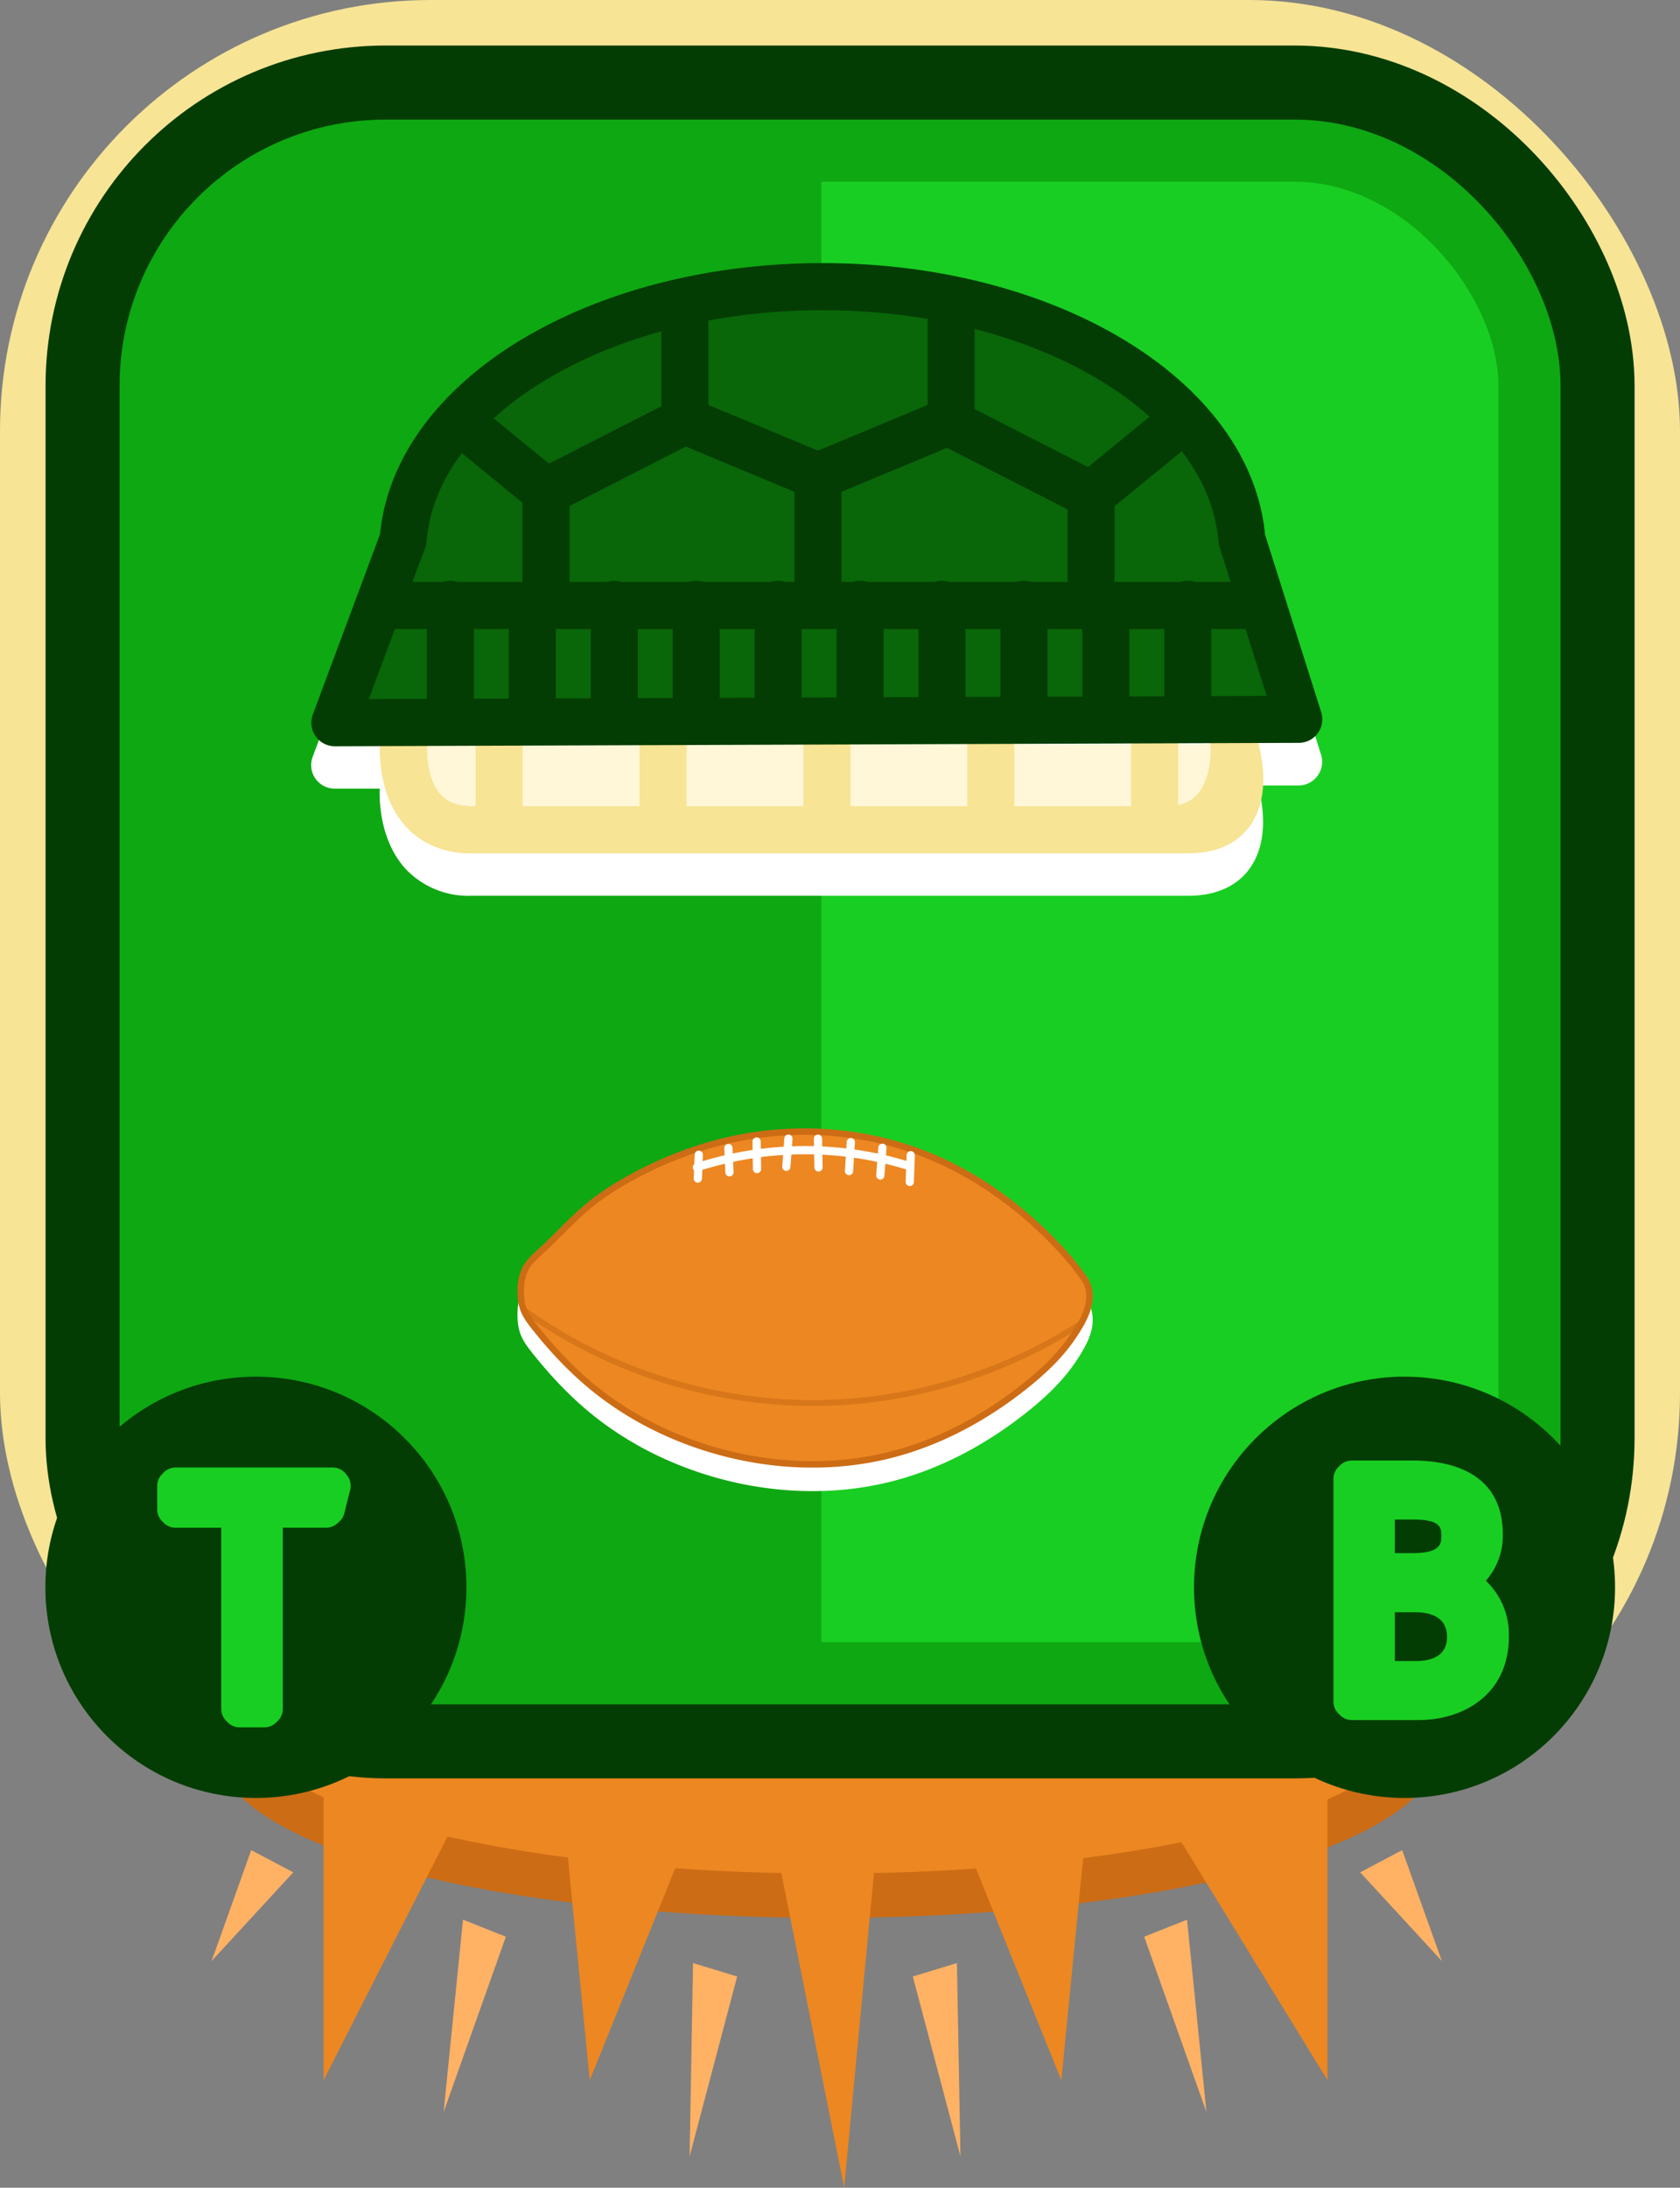 <svg id="Layer_1" data-name="Layer 1" version="1.1" width="285.97" height="372.17" xmlns="http://www.w3.org/2000/svg"><rect width="100%" height="100%" fill="#808080" stroke="none"/><defs id="defs4"><style id="style2">.cls-1{fill:#ed8721}.cls-2{fill:#19ce22}.cls-37{fill:#043d04}.cls-12{fill:#096609}.cls-33,.cls-37{stroke:#043d04}.cls-31,.cls-33,.cls-37{stroke-linecap:round;stroke-linejoin:round}.cls-31{fill:#fff7d7}.cls-33{fill:none}.cls-18{fill:#ffb164}.cls-31{stroke:#f7e494}.cls-31,.cls-33{stroke-width:8.01px}.cls-37{stroke-width:2.53px}</style></defs><rect x="0" y="0" width="285.97" height="310.29" rx="73.32" id="rect345" style="fill:#f7e494"/><ellipse cx="140.93" cy="295.88" rx="100.93" ry="26.62" id="ellipse347" style="fill:#ed8721;stroke:#cc6c15;stroke-width:7.55px;stroke-miterlimit:10"/><rect x="25.64" y="25.63" width="234.71" height="259.02" rx="40" id="rect349" style="fill:none;stroke:#043d04;stroke-width:35.77px;stroke-linecap:round;stroke-linejoin:round"/><rect x="25.64" y="25.63" width="234.71" height="259.02" rx="40" id="rect351" style="fill:#19ce22;stroke:#0ea812;stroke-width:10.57px;stroke-miterlimit:10"/><path id="polyline353" style="fill:#0ea812" transform="translate(-598.13 -303.5)" d="M737.95 330.19v257.96h-71.89l-25.38-8.45-19.03-24.32V359.79l15.86-22.2 28.55-8.46"/><path d="m224.87 128.37-9.56-30.18c-2.44-26-35.39-46.22-75.33-46.22s-72.8 20.21-75.32 46.11l-11.44 30.68a4 4 0 0 0 3.75 5.4h7.66c-.08 2.16.07 8.95 4.47 13.72a14.73 14.73 0 0 0 11.17 4.51h122c5.9 0 9-2.56 10.49-4.7 3.42-4.8 2.1-11.43 1.37-14.06h6.91a4 4 0 0 0 3.22-1.64 4 4 0 0 0 .61-3.62zm-18.83 5.26v.21h-5.54v-.19zm-41.43.15v.06h-16.82zm8 0 19.88-.07v.16h-19.84z" id="path355" style="fill:#fff"/><path class="cls-31" d="M210.07 126.63s1.16 14.53-11.63 14.53H80.32c-12.78 0-11.62-14.53-11.62-14.53" id="path357" style="fill:#fff7d7;stroke:#f7e494;stroke-width:8.01px;stroke-linecap:round;stroke-linejoin:round"/><path class="cls-31" d="M210.07 126.63s5 14.53-7.75 14.53h-122c-12.78 0-11.62-14.53-11.62-14.53" id="path359" style="fill:#fff7d7;stroke:#f7e494;stroke-width:8.01px;stroke-linecap:round;stroke-linejoin:round"/><path class="cls-31" id="line361" style="fill:#fff7d7;stroke:#f7e494;stroke-width:8.01px;stroke-linecap:round;stroke-linejoin:round" d="M112.86 140.38v-23.24"/><path class="cls-31" id="line363" style="fill:#fff7d7;stroke:#f7e494;stroke-width:8.01px;stroke-linecap:round;stroke-linejoin:round" d="M140.76 140.38v-23.24"/><path class="cls-31" id="line365" style="fill:#fff7d7;stroke:#f7e494;stroke-width:8.01px;stroke-linecap:round;stroke-linejoin:round" d="M168.65 140.38v-23.24"/><path class="cls-31" id="line367" style="fill:#fff7d7;stroke:#f7e494;stroke-width:8.01px;stroke-linecap:round;stroke-linejoin:round" d="M196.54 140.38v-23.24"/><path d="M210.07 126.63s1.16 14.53-11.63 14.53H80.32c-12.78 0-11.62-14.53-11.62-14.53" id="path369" style="fill:none;stroke:#f7e494;stroke-width:8.01px;stroke-linecap:round;stroke-linejoin:round"/><path class="cls-31" id="line371" style="fill:#fff7d7;stroke:#f7e494;stroke-width:8.01px;stroke-linecap:round;stroke-linejoin:round" d="M84.97 140.38v-23.24"/><path class="cls-12" d="m221.08 122.37-9.69-30.61c-1.9-23.95-33.13-43-71.38-43-38.25 0-69.48 19.05-71.38 43L57 122.95z" id="path373" style="fill:#096609"/><path class="cls-12" d="m182.63 122.5 38.45-.13-10.81-31.46c-1.13-13-11.36-24.57-27-32.62h-1.2z" id="path375" style="fill:#096609"/><path class="cls-12" d="m94.39 122.5-38.45-.13 10.82-31.45c1.12-13 11.35-24.57 27-32.62h1.19z" id="path377" style="fill:#096609"/><path class="cls-33" id="line379" style="fill:none;stroke:#043d04;stroke-width:8.01px;stroke-linecap:round;stroke-linejoin:round" d="M65.82 103h147.8"/><path class="cls-33" id="line381" style="fill:none;stroke:#043d04;stroke-width:8.01px;stroke-linecap:round;stroke-linejoin:round" d="M76.67 102.81v17.43"/><path class="cls-33" id="line383" style="fill:none;stroke:#043d04;stroke-width:8.01px;stroke-linecap:round;stroke-linejoin:round" d="M90.61 102.81v17.43"/><path class="cls-33" id="line385" style="fill:none;stroke:#043d04;stroke-width:8.01px;stroke-linecap:round;stroke-linejoin:round" d="M104.56 102.81v17.43"/><path class="cls-33" id="line387" style="fill:none;stroke:#043d04;stroke-width:8.01px;stroke-linecap:round;stroke-linejoin:round" d="M118.5 102.81v17.43"/><path class="cls-33" id="line389" style="fill:none;stroke:#043d04;stroke-width:8.01px;stroke-linecap:round;stroke-linejoin:round" d="M132.45 102.81v17.43"/><path class="cls-33" id="line391" style="fill:none;stroke:#043d04;stroke-width:8.01px;stroke-linecap:round;stroke-linejoin:round" d="M146.4 102.81v17.43"/><path class="cls-33" id="line393" style="fill:none;stroke:#043d04;stroke-width:8.01px;stroke-linecap:round;stroke-linejoin:round" d="M160.34 102.81v17.43"/><path class="cls-33" id="line395" style="fill:none;stroke:#043d04;stroke-width:8.01px;stroke-linecap:round;stroke-linejoin:round" d="M174.29 102.81v17.43"/><path class="cls-33" id="line397" style="fill:none;stroke:#043d04;stroke-width:8.01px;stroke-linecap:round;stroke-linejoin:round" d="M188.23 102.81v17.43"/><path class="cls-33" id="line399" style="fill:none;stroke:#043d04;stroke-width:8.01px;stroke-linecap:round;stroke-linejoin:round" d="M202.18 102.81v17.43"/><path class="cls-33" id="polyline401" style="fill:none;stroke:#043d04;stroke-width:8.01px;stroke-linecap:round;stroke-linejoin:round" transform="translate(-598.13 -303.5)" d="M760.03 354.59v20.47l-22.66 9.44-22.67-9.44v-19.31"/><path class="cls-33" id="polyline403" style="fill:none;stroke:#043d04;stroke-width:8.01px;stroke-linecap:round;stroke-linejoin:round" transform="translate(-598.13 -303.5)" d="m714.7 375.06-23.63 12.07-12.79-10.46"/><path class="cls-33" id="polyline405" style="fill:none;stroke:#043d04;stroke-width:8.01px;stroke-linecap:round;stroke-linejoin:round" transform="translate(-598.13 -303.5)" d="m760.22 375.64 23.63 12.07 12.79-10.46"/><path class="cls-33" id="line407" style="fill:none;stroke:#043d04;stroke-width:8.01px;stroke-linecap:round;stroke-linejoin:round" d="M92.94 83.63V99.9"/><path class="cls-33" id="line409" style="fill:none;stroke:#043d04;stroke-width:8.01px;stroke-linecap:round;stroke-linejoin:round" d="M139.24 81v21.22"/><path class="cls-33" id="line411" style="fill:none;stroke:#043d04;stroke-width:8.01px;stroke-linecap:round;stroke-linejoin:round" d="M185.72 84.21v13.95"/><path class="cls-33" d="m221.08 122.37-9.69-30.61c-1.9-23.95-33.13-43-71.38-43-38.25 0-69.48 19.05-71.38 43L57 122.95z" id="path413" style="fill:none;stroke:#043d04;stroke-width:8.01px;stroke-linecap:round;stroke-linejoin:round"/><circle class="cls-37" cx="43.56" cy="270.03" r="34.57" id="circle427" style="fill:#043d04;stroke:#043d04;stroke-width:2.53px;stroke-linecap:round;stroke-linejoin:round"/><circle class="cls-37" cx="239.08" cy="270.03" r="34.57" id="circle429" style="fill:#043d04;stroke:#043d04;stroke-width:2.53px;stroke-linecap:round;stroke-linejoin:round"/><path class="cls-2" d="M58.87 250.73a2.84 2.84 0 0 0-2.22-1.08H29.87a2.82 2.82 0 0 0-2 .84l-.28.29a2.81 2.81 0 0 0-.83 2v4a2.83 2.83 0 0 0 .83 2l.29.29a2.83 2.83 0 0 0 2 .83h7.78v30.83a2.83 2.83 0 0 0 .83 2l.29.29a2.83 2.83 0 0 0 2 .83h4.23a2.86 2.86 0 0 0 2-.82l.29-.29a2.86 2.86 0 0 0 .84-2v-30.85h7.37a2.85 2.85 0 0 0 1.81-.65l.34-.29a2.73 2.73 0 0 0 .94-1.48l1-4a2.85 2.85 0 0 0-.52-2.47z" id="path431" style="fill:#19ce22"/><path class="cls-2" d="M252.92 268.91a11.53 11.53 0 0 0 2.89-7.86c0-11-9.61-12.59-15.34-12.59h-10.38a2.85 2.85 0 0 0-2 .83l-.28.29a2.83 2.83 0 0 0-.83 2v37.92a2.82 2.82 0 0 0 .84 2l.28.28a2.83 2.83 0 0 0 2 .83h11.41c7.63 0 15.33-4.39 15.33-14.19a12.56 12.56 0 0 0-3.92-9.51zm-7.58-7.57c0 1.14 0 2.87-4.81 2.87h-3.1v-5.71h3.1c4.81 0 4.81 1.45 4.81 2.84zm-7.91 21.24v-8.31h3.44c2.48 0 5.44.73 5.44 4.19 0 2.73-1.83 4.12-5.44 4.12z" id="path433" style="fill:#19ce22"/><path class="cls-1" id="polyline435" style="fill:#ed8721" transform="translate(-598.13 -303.5)" d="M653.21 608.9v48.49l23.05-45.31"/><path class="cls-18" id="polyline437" style="fill:#ffb164" transform="translate(-598.13 -303.5)" d="m676.94 630.07-3.3 32.73 10.6-29.83"/><path class="cls-18" id="polyline439" style="fill:#ffb164" transform="translate(-598.13 -303.5)" d="m716.1 637.45-.59 32.9 8.1-30.61"/><path class="cls-18" id="polyline441" style="fill:#ffb164" transform="translate(-598.13 -303.5)" d="m800.19 630.07 3.3 32.73-10.6-29.83"/><path class="cls-18" id="polyline443" style="fill:#ffb164" transform="translate(-598.13 -303.5)" d="m761.02 637.45.6 32.9-8.11-30.61"/><path class="cls-1" id="line445" style="fill:#ed8721" d="m55.08 353.89 23.05-45.31"/><path class="cls-1" id="polyline447" style="fill:#ed8721" transform="translate(-598.13 -303.5)" d="m693.75 608.9 4.77 48.49 18.28-45.31"/><path class="cls-1" id="polyline449" style="fill:#ed8721" transform="translate(-598.13 -303.5)" d="M824.1 608.9v48.49l-27.82-45.31"/><path class="cls-1" id="polyline451" style="fill:#ed8721" transform="translate(-598.13 -303.5)" d="m760.51 612.08 18.28 45.31 4.77-48.49"/><path class="cls-1" id="polyline453" style="fill:#ed8721" transform="translate(-598.13 -303.5)" d="m729.91 616.06 11.92 59.61 5.57-58.82"/><path class="cls-18" id="polygon455" style="fill:#ffb164" transform="translate(-598.13 -303.5)" d="m640.89 618.24 7.16 3.78-13.91 15.1z"/><path class="cls-18" id="polygon457" style="fill:#ffb164" transform="translate(-598.13 -303.5)" d="m836.81 618.24-7.15 3.78 13.91 15.1z"/><path style="fill:#fff;fill-opacity:1;stroke:#fff;stroke-width:1.1;stroke-linecap:butt;stroke-linejoin:miter;stroke-miterlimit:4;stroke-dasharray:none;stroke-opacity:1" d="M88.66 224.421c-.062-.967-.028-1.946.18-2.893.155-.71.41-1.402.784-2.026.653-1.089 1.637-1.93 2.574-2.787 2.795-2.553 5.317-5.406 8.255-7.793 2.14-1.74 4.484-3.215 6.901-4.544 5.825-3.203 12.122-5.572 18.649-6.83 10.485-2.022 21.55-1.107 31.48 2.815 8.138 3.214 15.434 8.384 21.57 14.621 1.937 1.97 3.769 4.051 5.347 6.318.147.21.291.423.417.646.688 1.224.767 2.722.463 4.093-.305 1.371-.964 2.637-1.688 3.84a31.128 31.128 0 0 1-1.676 2.514c-2.087 2.81-4.688 5.202-7.426 7.383-6.593 5.25-14.139 9.393-22.283 11.559-10.05 2.672-20.825 2.25-30.804-.673-7.467-2.188-14.55-5.774-20.566-10.71-3.675-3.016-6.935-6.514-9.884-10.243-.746-.943-1.484-1.922-1.883-3.057-.252-.716-.36-1.475-.41-2.233z" id="path1421"/><path style="fill:#ed8721;fill-opacity:1;stroke:#cc6c15;stroke-width:1.1;stroke-linecap:butt;stroke-linejoin:miter;stroke-miterlimit:4;stroke-dasharray:none;stroke-opacity:1" d="M88.66 220.421c-.062-.967-.028-1.946.18-2.893.155-.71.41-1.402.784-2.026.653-1.089 1.637-1.93 2.574-2.787 2.795-2.553 5.317-5.406 8.255-7.793 2.14-1.74 4.484-3.215 6.901-4.544 5.825-3.203 12.122-5.572 18.649-6.83 10.485-2.022 21.55-1.107 31.48 2.815 8.138 3.214 15.434 8.384 21.57 14.621 1.937 1.97 3.769 4.051 5.347 6.318.147.21.291.423.417.646.688 1.224.767 2.722.463 4.093-.305 1.371-.964 2.637-1.688 3.84a31.128 31.128 0 0 1-1.676 2.514c-2.087 2.81-4.688 5.202-7.426 7.383-6.593 5.25-14.139 9.393-22.283 11.559-10.05 2.672-20.825 2.25-30.804-.673-7.467-2.188-14.55-5.774-20.566-10.71-3.675-3.016-6.935-6.514-9.884-10.243-.746-.943-1.484-1.922-1.883-3.057-.252-.716-.36-1.475-.41-2.233z" id="path1577"/><path style="fill:none;stroke:#fff;stroke-width:1.4;stroke-linecap:round;stroke-linejoin:miter;stroke-miterlimit:4;stroke-dasharray:none;stroke-opacity:1" d="M118.627 198.58a59.629 59.629 0 0 1 31.389-1.488c1.623.364 3.23.797 4.817 1.296" id="path1581"/><path style="fill:none;stroke:#fff;stroke-width:1.4;stroke-linecap:round;stroke-linejoin:miter;stroke-miterlimit:4;stroke-dasharray:none;stroke-opacity:1" d="m118.949 196.438-.163 4.059" id="path1585"/><path style="fill:none;stroke:#fff;stroke-width:1.4;stroke-linecap:round;stroke-linejoin:miter;stroke-miterlimit:4;stroke-dasharray:none;stroke-opacity:1" d="m123.992 195.293.175 4.14" id="path1589"/><path style="fill:none;stroke:#fff;stroke-width:1.4;stroke-linecap:round;stroke-linejoin:miter;stroke-miterlimit:4;stroke-dasharray:none;stroke-opacity:1" d="m128.793 194.185.068 4.692" id="path1593"/><path style="fill:none;stroke:#fff;stroke-width:1.4;stroke-linecap:round;stroke-linejoin:miter;stroke-miterlimit:4;stroke-dasharray:none;stroke-opacity:1" d="m134.205 193.7-.355 4.795" id="path1597"/><path style="fill:none;stroke:#fff;stroke-width:1.4;stroke-linecap:round;stroke-linejoin:miter;stroke-miterlimit:4;stroke-dasharray:none;stroke-opacity:1" d="m139.235 193.714.089 4.89" id="path1601"/><path style="fill:none;stroke:#fff;stroke-width:1.4;stroke-linecap:round;stroke-linejoin:miter;stroke-miterlimit:4;stroke-dasharray:none;stroke-opacity:1" d="m144.829 194.29-.306 4.932" id="path1605"/><path style="fill:none;stroke:#fff;stroke-width:1.4;stroke-linecap:round;stroke-linejoin:miter;stroke-miterlimit:4;stroke-dasharray:none;stroke-opacity:1" d="m150.205 195.255-.358 4.719" id="path1609"/><path style="fill:none;stroke:#fff;stroke-width:1.4;stroke-linecap:round;stroke-linejoin:miter;stroke-miterlimit:4;stroke-dasharray:none;stroke-opacity:1" d="m155.025 196.524-.164 4.546" id="path1613"/><path style="opacity:.618;fill:none;stroke:#cc6c15;stroke-width:1px;stroke-linecap:butt;stroke-linejoin:miter;stroke-opacity:1" d="M89.29 222.947c15.02 10.757 33.658 16.363 52.119 15.674 15.199-.568 30.22-5.355 42.943-13.688" id="path1748"/></svg>